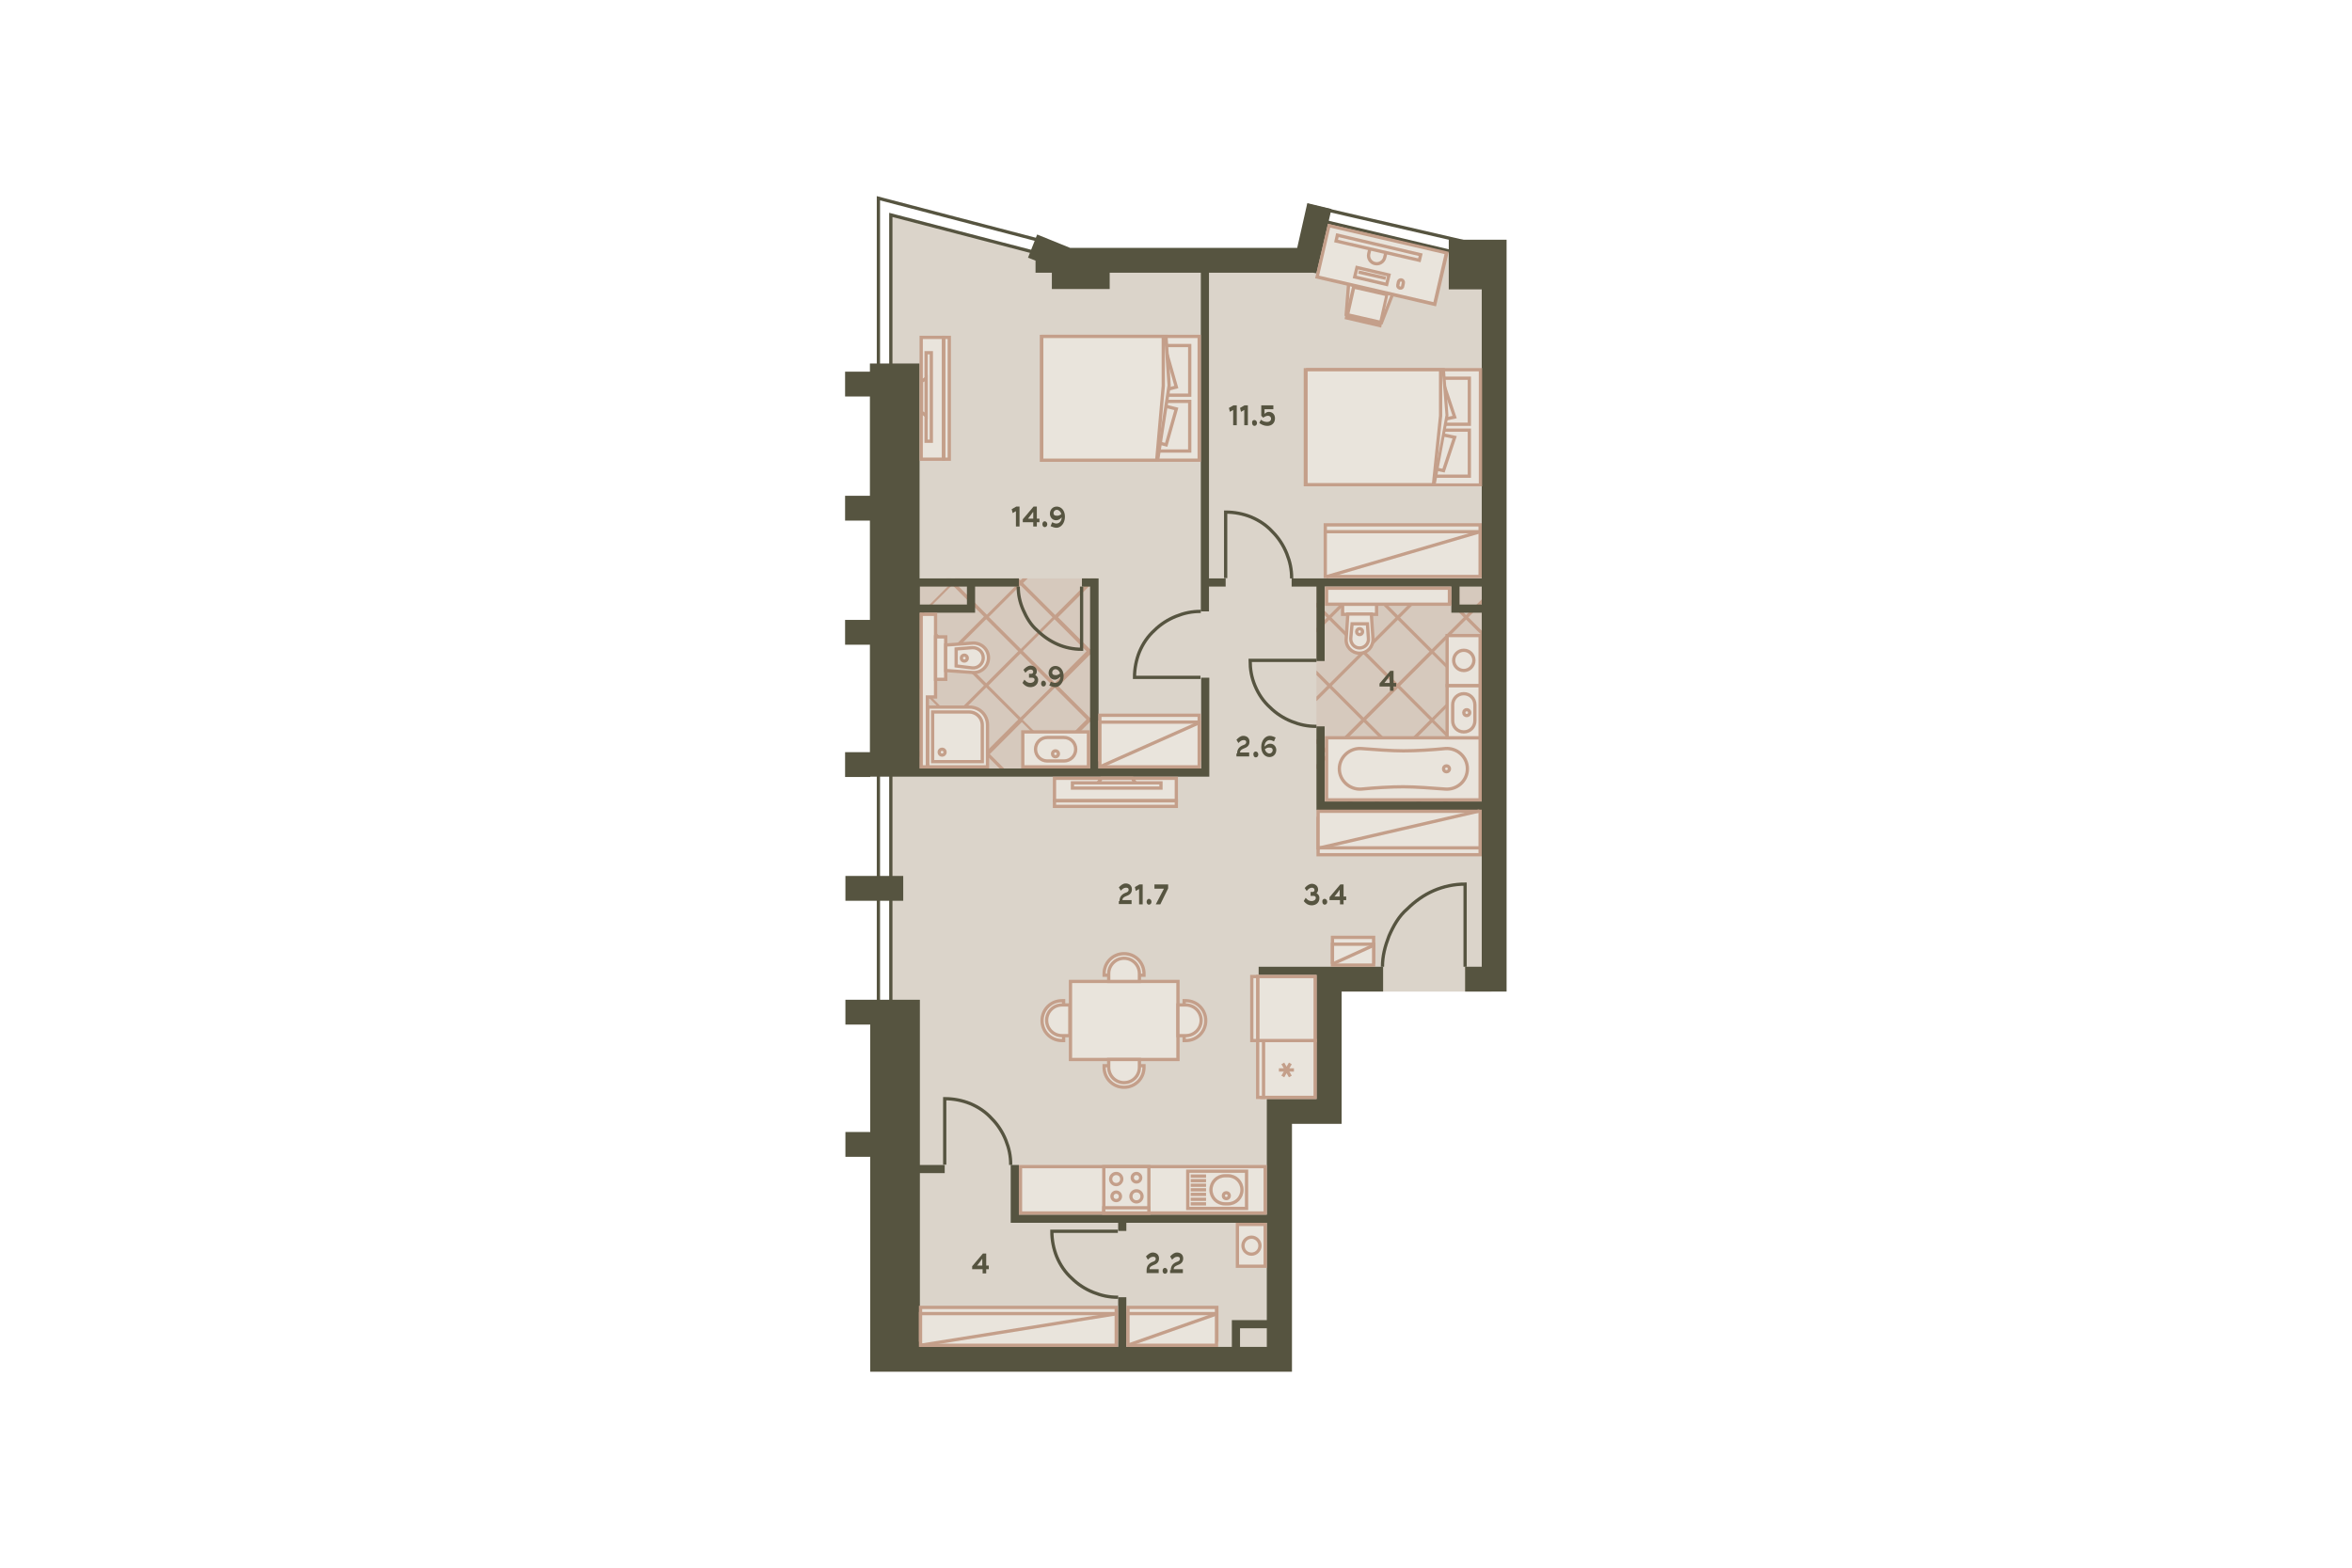 <?xml version="1.0" encoding="utf-8"?>
<!-- Generator: Adobe Illustrator 26.0.3, SVG Export Plug-In . SVG Version: 6.00 Build 0)  -->
<svg version="1.1" xmlns="http://www.w3.org/2000/svg" xmlns:xlink="http://www.w3.org/1999/xlink" x="0px" y="0px"
	 viewBox="0 0 720 480" style="enable-background:new 0 0 720 480;" xml:space="preserve">
<style type="text/css">
	.st0{fill:#DBD4CA;}
	.st1{opacity:0.3;}
	.st2{opacity:0.7;fill:#C49F8A;enable-background:new    ;}
	.st3{fill:#C49F8A;}
	.st4{fill:none;stroke:#565440;}
	.st5{fill:#565440;}
	.st6{fill:#E9E4DC;}
	.st7{fill:#E9E4DC;stroke:#C49F8A;}
	.st8{fill:#E9E4DC;stroke:#C49F8A;stroke-miterlimit:4;}
	.st9{fill:none;stroke:#C49F8A;}
	.st10{fill:#E9E4DC;stroke:#C49F8A;stroke-linejoin:round;}
	.st11{fill:none;}
</style>
<g id="_x31__x5F_2">
	<polygon id="Floor" class="st0" points="272.8,65.6 319.4,77.9 399.3,77.9 402.4,67.3 456.6,79.7 456.6,303.6 410.6,303.6 
		410.6,343.1 394.2,343.1 394.2,418.2 272.7,418.2 	"/>
	<g id="Wet_Floor_1_">
		<g class="st1">
			<rect x="277.9" y="177.1" class="st2" width="57.1" height="58.9"/>
			<rect x="403" y="179.6" class="st2" width="53.6" height="66.9"/>
		</g>
		<polygon class="st3" points="456.6,243.6 453.5,246.7 454.9,246.7 456.6,245 		"/>
		<path class="st3" d="M440.3,179.8h-1.4l9.2,9.2l-9.8,9.8l-9.7-9.7l9.3-9.3h-1.4l-8.6,8.6l-8.6-8.6h-1.4l9.3,9.3l-9.8,9.8l-9.8-9.8
			l9.3-9.3h-1.4l-8.6,8.6l-3.9-3.9v1.4l3.2,3.2l-3.2,3.2v1.4l3.9-3.9l9.8,9.8l-9.7,9.7l-4-4v1.4l3.3,3.3l-3.3,3.3v1.4l4-4l9.7,9.7
			l-9.8,9.8l-3.9-3.9v1.4l3.2,3.2l-3.2,3.2v1.4l3.9-3.9l9.8,9.8l-5.3,5.3h1.4l4.6-4.6l4.6,4.6h1.4l-5.3-5.3l9.8-9.8l9.8,9.8
			l-5.3,5.3h1.4l4.6-4.6l4.6,4.6h1.4l-5.3-5.3l9.7-9.7l7.7,7.7V238l-7-7l7-7v-1.4l-7.7,7.7l-9.8-9.8l9.8-9.8l7.7,7.7V217l-7-7l7-7
			v-1.4l-7.7,7.7l-9.8-9.8l9.8-9.8l7.7,7.7V196l-7-7l7-7v-1.4l-7.7,7.7L440.3,179.8z M427.9,189.8l9.7,9.7l-9.8,9.8l-9.7-9.7
			L427.9,189.8z M407.7,210l9.7-9.7l9.7,9.7l-9.7,9.7L407.7,210z M417.5,240.7l-9.8-9.8l9.8-9.8l9.8,9.8L417.5,240.7z M418.2,220.4
			l9.7-9.7l9.8,9.8l-9.7,9.7L418.2,220.4z M448.2,231l-9.7,9.7l-9.8-9.8l9.7-9.7L448.2,231z M448.2,210l-9.8,9.8l-9.8-9.8l9.8-9.8
			L448.2,210z"/>
		<path class="st3" d="M335.1,177.1H334l-0.6,0.6l-0.6-0.6h-1.4l1.4,1.4l-9.8,9.8l-9.8-9.8l1.4-1.4H313l-0.6,0.6l-0.6-0.6h-1.4
			l1.4,1.4l-9.7,9.7l-9.7-9.7l1.4-1.4h-1.4l-0.6,0.6l-0.6-0.6h-1.4l1.4,1.4l-9.8,9.8l-3-3v1.4l2.3,2.3l-2.3,2.3v1.4l3-3l9.7,9.7
			l-9.8,9.8l-2.9-2.9v1.4l2.2,2.2l-2.2,2.2v1.4l2.9-2.9l9.8,9.8l-9.8,9.8l-2.9-2.9v1.4l2.2,2.2l-2.2,2.2v1.4l2.9-2.9l4.4,4.4h1.4
			l-5.1-5.1l9.8-9.8l9.8,9.8l-5.1,5.1h1.4l4.4-4.4l4.4,4.4h1.4l-5.1-5.1l9.8-9.8l9.7,9.7l-5.2,5.2h1.4l4.5-4.5l4.5,4.5h1.4l-5.2-5.2
			l9.8-9.8l1.8,1.8v-1.4l-1-1l1-1V218l-1.8,1.8l-9.7-9.7l9.7-9.7l1.8,1.8v-1.4l-1-1l1-1V197l-1.8,1.8l-9.8-9.8l9.8-9.8l1.8,1.8v-1.4
			l-1-1l1-1v-0.5H335.1z M312.4,179.2l9.8,9.8l-9.7,9.7l-9.8-9.8L312.4,179.2z M311.7,199.4l-9.8,9.8l-9.8-9.8l9.8-9.8L311.7,199.4z
			 M281.7,188.9l9.8-9.8l9.7,9.7l-9.8,9.8L281.7,188.9z M281.6,209.9l9.8-9.8l9.8,9.8l-9.8,9.8L281.6,209.9z M301.9,230.1l-9.8-9.8
			l9.8-9.8l9.8,9.8L301.9,230.1z M302.6,209.9l9.8-9.8l9.8,9.8l-9.8,9.8L302.6,209.9z M332.6,220.3l-9.8,9.8l-9.7-9.7l9.8-9.8
			L332.6,220.3z M332.6,199.4l-9.7,9.7l-9.8-9.8l9.7-9.7L332.6,199.4z"/>
	</g>
	<g id="Windows">
		<path class="st4" d="M400.7,63L450,74.4l-0.8,3.8L400,66.5L400.7,63z"/>
		<path class="st4" d="M268.9,235.3h3.8v73.4h-3.8V235.3z"/>
		<polygon class="st4" points="268.9,60.7 268.9,135.1 272.7,135.1 272.7,65.8 317.2,77.4 318.2,73.6 		"/>
	</g>
	<g id="Walls">
		<path class="st5" d="M453.6,73.4L453.6,73.4h-10.1v15.2h10.1v88.5h-58.2v2.5h7.6v22.8h2.5v-22.8h38.8v8h1.2h1.3h6.8v57.8h-48.1
			v-23H403V248h2.5h48.1v48h-5.1v7.6h5.1h7.6V73.4H453.6z M446.8,185.1v-5.5h6.8v5.5H446.8z"/>
		<path class="st5" d="M266.4,237.8h12.3h2.9h88.6v-2.5v-27.8h-2.5v27.8h-31.4v-55.7l0,0v-2.5h-5.1v2.5h2.5v55.7h-52.1v-47.7H296
			h1.3h1.2v-8h13.4v-2.5h-30.4v-65.8h-15.2v2.5h-7.6v7.6h7.6v30.4h-7.6v7.6h7.6v30.4h-7.6v7.6h7.6v32.9h-7.6v7.6h7.7V237.8z
			 M296,179.6v5.5h-14.4v-5.5H296z"/>
		<rect x="258.8" y="268.2" class="st5" width="17.7" height="7.6"/>
		<polygon class="st5" points="317,83.5 322,83.5 322,88.5 339.7,88.5 339.7,83.5 367.6,83.5 367.6,187.2 370.1,187.2 370.1,179.6 
			375.2,179.6 375.2,177.1 370.1,177.1 370.1,83.5 402,83.5 403,83.7 407.6,64 400.2,62.2 397.1,75.9 339.7,75.9 339.7,75.9 
			327.6,75.9 317.5,71.8 314.7,78.9 317,79.8 		"/>
		<path class="st5" d="M385.3,296v2.5H403v5.1v32.9h-7.6h-7.6v35.4h-75.9v-15.2h-2.5v15.2v2.5h32.9v2.5h2.5v-2.5h43v29.8h-8.2h-2.5
			v2.5v5.7h-32.3v-15.2h-2.5v15.2h-60.7v-53.2h7.6v-2.5h-7.6v-50.6h-15.2l0,0h-7.6v7.6h7.6v32.9h-7.6v7.6h7.6V420h5.2l0,0H390l0,0
			h5.5v-75.9h7.6h7.6v-40.5h12.7V296H403H385.3z M379.6,406.7h8.2v5.7h-8.2V406.7z"/>
	</g>
	<path id="Doors" class="st4" d="M395.4,177.1c0-2.8-0.5-5.1-1.5-7.6s-2.5-4.8-4.3-6.6c-1.8-2-4-3.5-6.6-4.6c-2.5-1-5.1-1.5-7.8-1.5
		V177 M367.6,187.2c-2.8,0-5.1,0.5-7.6,1.5s-4.8,2.5-6.6,4.3c-2,1.8-3.5,4-4.6,6.6c-1,2.5-1.5,5.1-1.5,7.8h20.2 M403,222.4
		c-2.8,0-5.1-0.5-7.6-1.5s-4.8-2.5-6.6-4.3c-2-1.8-3.5-4-4.6-6.6s-1.5-5.1-1.5-7.8H403 M311.7,179.6c0,2.5,0.5,4.8,1.5,7.1
		s2.3,4.6,4.3,6.3c1.8,1.8,4,3.3,6.3,4.3s4.8,1.5,7.3,1.5v-19.2 M309.4,356.7c0-2.8-0.5-5.1-1.5-7.6s-2.5-4.8-4.3-6.6
		c-1.8-2-4-3.5-6.6-4.6c-2.5-1-5.1-1.5-7.8-1.5v20.2 M342.3,397.2c-2.8,0-5.1-0.5-7.6-1.5s-4.8-2.5-6.6-4.3c-2-1.8-3.5-4-4.6-6.6
		c-1-2.5-1.5-5.1-1.5-7.8h20.2 M423.2,296c0-3.3,0.8-6.3,2-9.4c1.3-3,3-6.1,5.6-8.3c2.3-2.3,5.1-4.3,8.1-5.6s6.3-2,9.6-2V296"/>
	<g id="Furniture_2_">
		<g>
			<g>
				<rect x="400.3" y="113.2" class="st6" width="52.9" height="35.2"/>
				<path class="st3" d="M400.8,113.7h51.9V148h-51.9V113.7 M399.8,112.7v36.2h53.9v-36.2H399.8L399.8,112.7z"/>
			</g>
			<rect x="436.5" y="131.7" class="st7" width="13.3" height="14.1"/>
			<rect x="436.5" y="115.8" class="st7" width="13.3" height="14.1"/>
			<polygon class="st8" points="441.9,144.1 445.3,133.9 432.5,131.2 429,141.4 			"/>
			<polygon class="st8" points="432.5,130.4 445.3,127.7 441.9,117.5 429,120.2 			"/>
			<g>
				<polygon class="st6" points="399.7,148.4 399.7,113.2 441.9,113.2 443,127.2 439.1,148.4 				"/>
				<path class="st3" d="M441.4,113.7l1.1,13.4l-3.8,20.8h-38.4v-34.2H441.4 M442.3,112.7h-0.9h-42.3v36.2h40h0.3l4-21.7
					L442.3,112.7L442.3,112.7z"/>
			</g>
			<polyline class="st9" points="441,113.2 441,127.3 438.8,148.5 			"/>
		</g>
		<g>
			<g>
				<rect x="319.3" y="103" class="st6" width="47.8" height="37.9"/>
				<path class="st3" d="M366.6,103.5v36.9h-46.8v-36.9L366.6,103.5 M367.6,102.5h-48.8v38.9h48.8V102.5L367.6,102.5z"/>
			</g>
			<rect x="352.1" y="122.9" class="st7" width="12.1" height="15.2"/>
			<rect x="352.1" y="105.8" class="st7" width="12.1" height="15.2"/>
			<polygon class="st8" points="357,136.2 360.1,125.2 348.4,122.3 345.3,133.2 			"/>
			<polygon class="st8" points="348.4,121.5 360.1,118.5 357,107.6 345.3,110.5 			"/>
			<g>
				<polygon class="st6" points="318.8,140.8 318.8,103 356.9,103 357.9,118 354.4,140.8 				"/>
				<path class="st3" d="M356.4,103.5l1,14.5l-3.4,22.4h-34.6v-36.9L356.4,103.5 M357.4,102.5h-0.8h-38.3v38.9h36.2h0.3l3.6-23.3
					L357.4,102.5L357.4,102.5z"/>
			</g>
			<polyline class="st9" points="356.1,103 356.1,118.2 354.1,140.9 			"/>
		</g>
		<g>
			<g>
				<rect x="406.1" y="225.9" class="st6" width="47.1" height="19"/>
				<path class="st3" d="M452.6,226.4v18h-46v-18H452.6 M453.6,225.4h-48v20h48V225.4L453.6,225.4z"/>
			</g>
			<g>
				<g>
					<path class="st10" d="M449.2,235.4c0-3.7-3.2-6.5-6.8-6.2c-4,0.4-9,0.7-12.8,0.7c-3.7,0-8.8-0.4-12.8-0.7
						c-3.6-0.3-6.8,2.6-6.8,6.2c0,3.6,3.2,6.5,6.8,6.2c4-0.4,9-0.7,12.8-0.7c3.7,0,8.8,0.4,12.8,0.7
						C446,241.9,449.2,239.1,449.2,235.4z"/>
					<ellipse class="st10" cx="442.8" cy="235.4" rx="0.9" ry="0.9"/>
				</g>
			</g>
		</g>
		<g>
			<g>
				<rect x="378.9" y="374.9" class="st6" width="8.5" height="12.8"/>
				<path class="st3" d="M386.8,375.4v11.8h-7.5v-11.8H386.8 M387.8,374.4h-9.5v13.8h9.5V374.4L387.8,374.4z"/>
			</g>
			<g>
				<path class="st6" d="M383.1,383.9c-1.4,0-2.6-1.2-2.6-2.6s1.2-2.6,2.6-2.6s2.6,1.2,2.6,2.6S384.5,383.9,383.1,383.9z"/>
				<path class="st3" d="M383.1,379.3c1.1,0,2.1,0.9,2.1,2.1s-0.9,2.1-2.1,2.1s-2.1-0.9-2.1-2.1S382,379.3,383.1,379.3 M383.1,378.3
					c-1.7,0-3.1,1.4-3.1,3.1s1.4,3.1,3.1,3.1s3.1-1.4,3.1-3.1C386.2,379.7,384.8,378.3,383.1,378.3L383.1,378.3z"/>
			</g>
		</g>
		<g>
			<path class="st7" d="M327.7,300.5h32.9v23.9h-32.9V300.5z"/>
			<path class="st7" d="M325.6,306.4h-0.5c-3.4,0-6.1,2.7-6.1,6.1s2.7,6.1,6.1,6.1h0.5V306.4z"/>
			<path class="st7" d="M327.5,307.7h-2.4c-2.6,0-4.7,2.1-4.7,4.7s2.1,4.7,4.7,4.7h2.4V307.7z"/>
			<path class="st7" d="M362.5,306.4h0.5c3.4,0,6.1,2.7,6.1,6.1s-2.7,6.1-6.1,6.1h-0.5V306.4z"/>
			<path class="st7" d="M360.6,307.7h2.4c2.6,0,4.7,2.1,4.7,4.7s-2.1,4.7-4.7,4.7h-2.4V307.7z"/>
			<path class="st7" d="M338,326.3v0.5c0,3.4,2.7,6.1,6.1,6.1s6.1-2.7,6.1-6.1v-0.5H338z"/>
			<path class="st7" d="M339.4,324.4v2.4c0,2.6,2.1,4.7,4.7,4.7s4.7-2.1,4.7-4.7v-2.4H339.4z"/>
			<path class="st7" d="M338,298.6v-0.5c0-3.4,2.7-6.1,6.1-6.1s6.1,2.7,6.1,6.1v0.5H338z"/>
			<path class="st7" d="M339.4,300.5v-2.4c0-2.6,2.1-4.7,4.7-4.7s4.7,2.1,4.7,4.7v2.4H339.4z"/>
		</g>
		<g id="Sink_2_2_">
			<g id="Rectangle_16_x5F_11">
				<rect x="313.1" y="224.1" class="st6" width="20.1" height="10.7"/>
				<path class="st3" d="M332.7,224.6v9.7h-19.1v-9.7H332.7 M333.7,223.6h-21.1v11.7h21.1V223.6L333.7,223.6z"/>
			</g>
			<path id="Rectangle_19_x5F_5_2_" class="st7" d="M317,229.4L317,229.4c0-2,1.6-3.6,3.6-3.6h5.1c2,0,3.6,1.6,3.6,3.6l0,0
				c0,2-1.6,3.6-3.6,3.6h-5.1C318.6,233,317,231.4,317,229.4z"/>
			<circle id="Ellipse_7_x5F_2_2_" class="st7" cx="323.1" cy="230.8" r="0.9"/>
		</g>
		<g id="Sink_2_3_">
			<g id="Rectangle_16_x5F_11_3_">
				<rect x="443" y="209.9" class="st6" width="10.1" height="16"/>
				<path class="st3" d="M452.6,210.4v15h-9.1v-15H452.6 M453.6,209.4h-11.1v17h11.1V209.4L453.6,209.4z"/>
			</g>
			<g>
				<path id="Rectangle_19_x5F_5_3_" class="st7" d="M448.1,212.4L448.1,212.4c-1.9,0-3.4,1.5-3.4,3.4v4.9c0,1.9,1.5,3.4,3.4,3.4
					l0,0c1.9,0,3.4-1.5,3.4-3.4v-4.9C451.5,213.9,450,212.4,448.1,212.4z"/>
				<circle id="Ellipse_7_x5F_2_3_" class="st7" cx="449" cy="218.2" r="0.9"/>
			</g>
		</g>
		<g id="Toilet_1_">
			<g id="Rectangle_21_1_">
				<rect x="411" y="185" class="st6" width="10.4" height="3.1"/>
				<path class="st3" d="M420.9,185.5v2.1h-9.4v-2.1H420.9 M421.9,184.5h-11.4v4.1h11.4V184.5L421.9,184.5z"/>
			</g>
			<path id="Rectangle_19_x5F_2_1_" class="st7" d="M412.1,195.6c-0.2,2.4,1.7,4.4,4.1,4.4l0,0c2.4,0,4.2-2,4.1-4.4l-0.5-7.6h-7.2
				L412.1,195.6z"/>
			<path id="Rectangle_18_x5F_13_1_" class="st7" d="M413.5,195.4c-0.1,1.6,1.1,3,2.7,3l0,0c1.6,0,2.9-1.4,2.7-3l-0.3-4.4h-4.7
				L413.5,195.4z"/>
			<ellipse id="Ellipse_6_x5F_2_1_" class="st7" cx="416.2" cy="193.4" rx="0.9" ry="0.9"/>
		</g>
		<g id="Rectangle_24">
			<rect x="312.4" y="357.2" class="st6" width="74.9" height="14.2"/>
			<path class="st3" d="M312.9,357.7h73.9v13.2h-73.9V357.7 M311.9,356.7v15.2h75.9v-15.2H311.9L311.9,356.7z"/>
		</g>
		<g id="Rectangle_27_1_">
			<rect x="386.3" y="318.6" class="st6" width="16.3" height="17.4"/>
			<path class="st3" d="M402.1,319.1v16.4h-15.3v-16.4H402.1 M403.1,318.1h-17.3v18.4h17.3V318.1L403.1,318.1z"/>
		</g>
		<g id="Rectangle_27_2_">
			<rect x="385" y="318.6" class="st6" width="1.8" height="17.4"/>
			<path class="st3" d="M386.3,319.1v16.4h-0.8v-16.4H386.3 M387.3,318.1h-2.8v18.4h2.8V318.1L387.3,318.1z"/>
		</g>
		<g id="Rectangle_27_6_">
			<rect x="385" y="299" class="st6" width="17.6" height="19.6"/>
			<path class="st3" d="M402.1,299.5v18.6h-16.6v-18.6H402.1 M403.1,298.5h-18.6v20.6h18.6V298.5L403.1,298.5z"/>
		</g>
		<g id="Rectangle_27_3_">
			<rect x="383.3" y="299" class="st6" width="1.8" height="19.6"/>
			<path class="st3" d="M384.5,299.5v18.6h-0.8v-18.6H384.5 M385.5,298.5h-2.8v20.6h2.8V298.5L385.5,298.5z"/>
		</g>
		<g id="Sink_3">
			<rect id="Rectangle_28_x5F_2" x="363.6" y="358.6" class="st7" width="18" height="11.4"/>
			<path id="Rectangle_29_x5F_2" class="st7" d="M370.7,364.3L370.7,364.3c0-2.4,1.9-4.3,4.3-4.3h0.9c2.4,0,4.3,1.9,4.3,4.3l0,0
				c0,2.4-1.9,4.3-4.3,4.3H375C372.6,368.6,370.7,366.7,370.7,364.3z"/>
			<ellipse id="Ellipse_7_x5F_3" class="st7" cx="375.4" cy="366.1" rx="0.9" ry="0.9"/>
			<path id="Vector_2" class="st9" d="M364.5,368.6h4.7 M364.5,367.2h4.7 M364.5,365.7h4.7 M364.5,364.3h4.7 M364.5,362.9h4.7
				 M364.5,361.5h4.7 M364.5,360.1h4.7"/>
		</g>
		<g id="Stove">
			<g id="Rectangle_25">
				<rect x="337.9" y="357.2" class="st6" width="13.8" height="14.2"/>
				<path class="st3" d="M351.2,357.7v13.2h-12.8v-13.2H351.2 M352.2,356.7h-14.8v15.2h14.8V356.7L352.2,356.7z"/>
			</g>
			<g id="Rectangle_28_x5F_3">
				<rect x="337.9" y="369.8" class="st6" width="13.8" height="1.6"/>
				<path class="st3" d="M351.2,370.3v0.6h-12.8v-0.6H351.2 M352.2,369.3h-14.8v2.6h14.8V369.3L352.2,369.3z"/>
			</g>
			<g id="Ellipse_7_x5F_4">
				<path class="st6" d="M341.7,367.6c-0.7,0-1.3-0.6-1.3-1.3s0.6-1.3,1.3-1.3c0.7,0,1.3,0.6,1.3,1.3S342.4,367.6,341.7,367.6z"/>
				<path class="st3" d="M341.7,365.5c0.4,0,0.8,0.3,0.8,0.8s-0.3,0.8-0.8,0.8s-0.8-0.3-0.8-0.8S341.3,365.5,341.7,365.5
					 M341.7,364.5c-1,0-1.8,0.8-1.8,1.8s0.8,1.8,1.8,1.8s1.8-0.8,1.8-1.8S342.7,364.5,341.7,364.5L341.7,364.5z"/>
			</g>
			<g id="Ellipse_9">
				<path class="st6" d="M341.7,362.7c-0.9,0-1.7-0.8-1.7-1.7c0-0.9,0.8-1.7,1.7-1.7c0.9,0,1.7,0.8,1.7,1.7
					C343.4,361.9,342.6,362.7,341.7,362.7z"/>
				<path class="st3" d="M341.7,359.8c0.7,0,1.2,0.5,1.2,1.2s-0.5,1.2-1.2,1.2s-1.2-0.5-1.2-1.2S341,359.8,341.7,359.8 M341.7,358.8
					c-1.2,0-2.2,1-2.2,2.2s1,2.2,2.2,2.2s2.2-1,2.2-2.2C343.9,359.8,342.9,358.8,341.7,358.8L341.7,358.8z"/>
			</g>
			<g id="Ellipse_10">
				<path class="st6" d="M347.9,368c-0.9,0-1.7-0.8-1.7-1.7c0-0.9,0.8-1.7,1.7-1.7c0.9,0,1.7,0.8,1.7,1.7S348.8,368,347.9,368z"/>
				<path class="st3" d="M347.9,365.1c0.7,0,1.2,0.5,1.2,1.2s-0.5,1.2-1.2,1.2s-1.2-0.5-1.2-1.2S347.2,365.1,347.9,365.1
					 M347.9,364.1c-1.2,0-2.2,1-2.2,2.2s1,2.2,2.2,2.2s2.2-1,2.2-2.2S349.1,364.1,347.9,364.1L347.9,364.1z"/>
			</g>
			<g id="Ellipse_8">
				<circle class="st6" cx="347.9" cy="360.6" r="1.3"/>
				<path class="st3" d="M347.9,359.8c0.4,0,0.8,0.3,0.8,0.8s-0.3,0.8-0.8,0.8c-0.4,0-0.8-0.3-0.8-0.8S347.4,359.8,347.9,359.8
					 M347.9,358.8c-1,0-1.8,0.8-1.8,1.8s0.8,1.8,1.8,1.8s1.8-0.8,1.8-1.8S348.8,358.8,347.9,358.8L347.9,358.8z"/>
			</g>
		</g>
		<path id="Vector_3" class="st9" d="M396.1,327.6h-4.6 M395,329.6l-2.3-4 M395,325.6l-2.3,4"/>
		<g>
			<path class="st7" d="M422.9,98.8l-10.8-2.5l0.8-10.2l13.7,3.2L422.9,98.8z"/>
			<g>
				
					<rect x="414.9" y="62.7" transform="matrix(0.226 -0.974 0.974 0.226 248.284 474.904)" class="st6" width="16.1" height="37"/>
				<path class="st3" d="M407.2,69.7l35,8.1l-3.4,14.7l-35-8.1L407.2,69.7 M406.5,68.5l-3.9,16.7l37,8.6l3.9-16.7L406.5,68.5
					L406.5,68.5z"/>
			</g>
			<path class="st9" d="M424.2,85.2l-8.3-1.9 M424.5,87.1l-9.8-2.3l0.7-2.9l9.8,2.3L424.5,87.1z"/>
			<path class="st7" d="M428.5,88.2L428.5,88.2c-0.4-0.1-0.7-0.5-0.6-0.9l0.2-1c0.1-0.4,0.5-0.7,0.9-0.6l0,0
				c0.4,0.1,0.7,0.5,0.6,0.9l-0.2,1C429.4,88,429,88.3,428.5,88.2z"/>
			<path class="st7" d="M423.9,78.8c-0.3,1.4-1.7,2.2-3,1.9c-1.4-0.3-2.2-1.7-1.9-3l0.6-2.5l4.9,1.1L423.9,78.8z"/>
			<polygon class="st7" points="434.5,79.7 409,73.8 409.4,72 434.9,78 			"/>
			<g>
				
					<rect x="414.2" y="88.4" transform="matrix(0.226 -0.974 0.974 0.226 232.808 480.128)" class="st6" width="8.7" height="10.4"/>
				<path class="st3" d="M414.8,88.5l9.2,2.1l-1.7,7.5l-9.2-2.1L414.8,88.5 M414,87.3l-2.2,9.5l11.1,2.6l2.2-9.5L414,87.3L414,87.3z
					"/>
			</g>
			<g>
				
					<rect x="417.1" y="93" transform="matrix(0.226 -0.974 0.974 0.226 227.181 482.541)" class="st6" width="0.5" height="10.5"/>
				<polygon class="st3" points="411.9,96.2 411.6,97.7 422.8,100.3 423.1,98.8 				"/>
			</g>
		</g>
		<g>
			<g>
				<rect x="405.7" y="160.7" class="st6" width="47.4" height="13.6"/>
				<path class="st3" d="M406.2,161.2h46.4v12.6h-46.4V161.2 M405.2,160.2v14.6h48.4v-14.6H405.2L405.2,160.2z"/>
			</g>
			<g>
				<rect x="405.7" y="162.8" class="st6" width="47.4" height="13.7"/>
				<path class="st3" d="M406.2,163.3h46.4V176h-46.4V163.3 M405.2,162.3V177h48.4v-14.7H405.2L405.2,162.3z"/>
			</g>
			<path class="st7" d="M406,176.6l47.1-13.8"/>
		</g>
		<g>
			<g>
				<rect x="336.7" y="219" class="st6" width="30.4" height="13.6"/>
				<path class="st3" d="M337.2,219.5h29.4v12.6h-29.4V219.5 M336.2,218.5v14.6h31.4v-14.6H336.2L336.2,218.5z"/>
			</g>
			<g>
				<rect x="336.7" y="221.1" class="st6" width="30.4" height="13.7"/>
				<path class="st3" d="M337.2,221.6h29.4v12.7h-29.4V221.6 M336.2,220.6v14.7h31.4v-14.7H336.2L336.2,220.6z"/>
			</g>
			<path class="st7" d="M336.7,234.8l30.6-13.6"/>
		</g>
		<g>
			<g>
				<rect x="403.5" y="250.6" class="st6" width="49.6" height="11.1"/>
				<path class="st3" d="M404,251.1h48.6v10.1H404V251.1 M403,250.1v12.1h50.6v-12.1H403L403,250.1z"/>
			</g>
			<g>
				<rect x="403.5" y="248.4" class="st6" width="49.6" height="11.2"/>
				<path class="st3" d="M404,248.9h48.6v10.2H404V248.9 M403,247.9v12.2h50.6v-12.2L403,247.9L403,247.9z"/>
			</g>
			<path class="st7" d="M452.9,248.3l-49.3,11.4"/>
		</g>
		<g>
			<g>
				<rect x="407.9" y="287" class="st6" width="12.6" height="7.6"/>
				<path class="st3" d="M408.4,287.5H420v6.6h-11.6V287.5 M407.4,286.5v8.6H421v-8.6H407.4L407.4,286.5z"/>
			</g>
			<g>
				<rect x="407.9" y="289.1" class="st6" width="12.6" height="6.4"/>
				<path class="st3" d="M420,289.6v5.4h-11.6v-5.4H420 M421,288.6h-13.6v7.4H421V288.6L421,288.6z"/>
			</g>
			<path class="st7" d="M407.6,295.3l13.2-6"/>
		</g>
		<g>
			<g>
				<rect x="288.9" y="103.3" class="st6" width="1.7" height="37.3"/>
				<path class="st3" d="M290.1,103.8v36.3h-0.7v-36.3H290.1 M291.1,102.8h-2.7v38.3h2.7V102.8L291.1,102.8z"/>
			</g>
			<g>
				<rect x="282.1" y="103.3" class="st6" width="6.8" height="37.3"/>
				<path class="st3" d="M288.3,103.8v36.3h-5.8v-36.3H288.3 M289.3,102.8h-7.8v38.3h7.8V102.8L289.3,102.8z"/>
			</g>
			<rect x="283.5" y="108" class="st7" width="1.6" height="27.1"/>
			<path class="st7" d="M283.5,127.3v-11.5l-1.4,1v9.4L283.5,127.3z"/>
		</g>
		<g>
			<g>
				<rect x="443" y="194.6" class="st6" width="10.1" height="15.3"/>
				<path class="st3" d="M452.6,195.1v14.3h-9.1v-14.3H452.6 M453.6,194.1h-11.1v16.3h11.1V194.1L453.6,194.1z"/>
			</g>
			<g>
				<path class="st6" d="M448.1,205.4c-1.7,0-3.1-1.4-3.1-3.1s1.4-3.1,3.1-3.1s3.1,1.4,3.1,3.1S449.8,205.4,448.1,205.4z"/>
				<path class="st3" d="M448.1,199.6c1.4,0,2.6,1.2,2.6,2.6s-1.2,2.6-2.6,2.6s-2.6-1.2-2.6-2.6S446.6,199.6,448.1,199.6
					 M448.1,198.6c-2,0-3.6,1.6-3.6,3.6s1.6,3.6,3.6,3.6s3.6-1.6,3.6-3.6S450.1,198.6,448.1,198.6L448.1,198.6z"/>
			</g>
		</g>
		<g>
			<rect x="406.1" y="180.1" class="st6" width="37.7" height="4.9"/>
			<path class="st3" d="M443.2,180.6v3.9h-36.6v-3.9H443.2 M444.2,179.6h-38.6v5.9h38.7v-5.9H444.2z"/>
		</g>
		<g>
			<g>
				<rect x="322.8" y="245.2" class="st6" width="37.3" height="1.7"/>
				<path class="st3" d="M359.6,245.7v0.7h-36.3v-0.7H359.6 M360.6,244.7h-38.3v2.7h38.3V244.7L360.6,244.7z"/>
			</g>
			<g>
				<rect x="322.8" y="238.3" class="st6" width="37.3" height="6.8"/>
				<path class="st3" d="M359.6,238.8v5.8h-36.3v-5.8H359.6 M360.6,237.8h-38.3v7.8h38.3V237.8L360.6,237.8z"/>
			</g>
			<rect x="328.3" y="239.7" class="st7" width="27.1" height="1.6"/>
			<path class="st7" d="M336.1,239.7h11.5l-1-1.4h-9.4L336.1,239.7z"/>
		</g>
		<g>
			<g>
				<path class="st6" d="M283.9,234.8v-18.3h12.8c3,0,5.5,2.5,5.5,5.5v12.8H283.9z"/>
				<path class="st3" d="M296.8,217c2.8,0,5,2.2,5,5v12.3h-17.3V217H296.8 M296.8,216h-13.3v19.3h19.3V222
					C302.8,218.6,300.1,216,296.8,216L296.8,216z"/>
			</g>
			<g>
				<path class="st6" d="M285.5,233.2V218h11.2c2.2,0,4,1.8,4,4v11.2H285.5z"/>
				<path class="st3" d="M296.7,218.5c1.9,0,3.5,1.6,3.5,3.5v10.7H286v-14.2H296.7 M296.7,217.5H285v16.2h16.2V222
					C301.2,219.5,299.2,217.5,296.7,217.5L296.7,217.5z"/>
			</g>
			<ellipse class="st7" cx="288.4" cy="230.3" rx="0.9" ry="0.9"/>
		</g>
		<g>
			<polygon class="st6" points="282,234.8 282,188.1 286.4,188.1 286.4,213.4 283.9,213.4 283.9,234.8 			"/>
			<path class="st3" d="M285.9,188.6v24.3h-1.5h-1v1v20.4h-0.9v-20.4v-25.3h1.9H285.9 M286.9,187.6h-2.5h-2.9v26.3v21.4h2.9v-21.4
				h2.5V187.6L286.9,187.6z"/>
		</g>
		<g id="Toilet_2_">
			<g id="Rectangle_21_2_">
				<rect x="286.4" y="195" class="st6" width="3.1" height="13"/>
				<path class="st3" d="M289,195.5v12h-2.1v-12H289 M290,194.5h-4.1v14h4.1V194.5L290,194.5z"/>
			</g>
			<path id="Rectangle_19_x5F_2_2_" class="st7" d="M297.8,205.9c2.6,0.2,4.8-1.9,4.8-4.5l0,0c0-2.6-2.2-4.6-4.8-4.5l-8.3,0.6v7.8
				L297.8,205.9z"/>
			<path id="Rectangle_18_x5F_13_2_" class="st7" d="M297.6,204.5c1.8,0.2,3.4-1.3,3.4-3.1l0,0c0-1.8-1.6-3.2-3.4-3.1l-4.9,0.4v5.2
				L297.6,204.5z"/>
			<ellipse id="Ellipse_6_x5F_2_2_" class="st7" cx="295.2" cy="201.5" rx="0.9" ry="0.9"/>
		</g>
		<g>
			<g>
				<rect x="281.8" y="400.3" class="st6" width="59.9" height="10"/>
				<path class="st3" d="M282.3,400.8h58.9v9h-58.9V400.8 M281.3,399.8v11h60.9v-11H281.3L281.3,399.8z"/>
			</g>
			<g>
				<rect x="281.8" y="402.2" class="st6" width="59.9" height="9.7"/>
				<path class="st3" d="M282.3,402.7h58.9v8.7h-58.9V402.7 M281.3,401.7v10.7h60.9v-10.7H281.3L281.3,401.7z"/>
			</g>
			<path class="st7" d="M281.8,411.9l60.3-9.7"/>
		</g>
		<g>
			<g>
				<rect x="345.3" y="400.3" class="st6" width="27.1" height="10"/>
				<path class="st3" d="M345.8,400.8h26.1v9h-26.1V400.8 M344.8,399.8v11H373v-11H344.8L344.8,399.8z"/>
			</g>
			<g>
				<rect x="345.3" y="402.2" class="st6" width="27.1" height="9.7"/>
				<path class="st3" d="M345.8,402.7h26.1v8.7h-26.1V402.7 M344.8,401.7v10.7h28.1v-10.7H344.8L344.8,401.7z"/>
			</g>
			<path class="st7" d="M345.2,411.9l27.5-9.7"/>
		</g>
	</g>
	<g id="street_anchors">
		<rect id="street_anchor_01_1_" x="362.6" y="20.2" class="st11" width="10" height="10"/>
		<rect id="street_anchor_02_1_" x="218.8" y="235" class="st11" width="10" height="10"/>
	</g>
</g>
<g id="комнаты">
	<g>
		<g>
			<path class="st5" d="M309.7,155.9l1.4-0.8h1v6.1H311v-4.7l-1,0.6L309.7,155.9z"/>
			<path class="st5" d="M318.2,159.9h-0.8v1.3h-1.1v-1.3h-3.2v-0.9l3.3-3.9h1v3.7h0.8V159.9z M314.7,158.8h1.6v-2h-0.1
				C315.7,157.5,315.2,158.2,314.7,158.8L314.7,158.8z"/>
			<path class="st5" d="M319.8,159.6c0.4,0,0.8,0.4,0.8,0.9c0,0.5-0.3,0.9-0.8,0.9c-0.4,0-0.7-0.4-0.7-0.9
				C319.1,160,319.4,159.6,319.8,159.6z"/>
			<path class="st5" d="M322.1,159.9c0.4,0.2,0.8,0.4,1.3,0.4c0.8,0,1.6-0.7,1.6-1.9c-0.4,0.5-1,0.9-1.7,0.9c-1.2,0-1.9-1-1.9-2
				c0-1.3,0.9-2.2,2.1-2.2c1.3,0,2.5,1.1,2.5,3.1c0,2.1-1.3,3.4-2.6,3.4c-0.8,0-1.4-0.4-1.8-0.5L322.1,159.9z M324.9,157.4
				c-0.2-0.8-0.8-1.3-1.4-1.3c-0.6,0-1,0.5-1,1c0,0.4,0.2,0.8,0.9,0.8C324,158,324.5,157.7,324.9,157.4z"/>
		</g>
	</g>
	<g>
		<g>
			<path class="st5" d="M376.2,124.9l1.4-0.8h1v6.1h-1.1v-4.7l-1,0.6L376.2,124.9z"/>
			<path class="st5" d="M379.6,124.9l1.4-0.8h1v6.1h-1.1v-4.7l-1,0.6L379.6,124.9z"/>
			<path class="st5" d="M384,128.6c0.4,0,0.8,0.4,0.8,0.9c0,0.5-0.3,0.9-0.8,0.9c-0.4,0-0.7-0.4-0.7-0.9
				C383.2,129,383.5,128.6,384,128.6z"/>
			<path class="st5" d="M385.5,129.5l0.5-1c0.3,0.3,1,0.7,1.9,0.7c0.6,0,1.2-0.3,1.2-1c0-0.6-0.5-0.9-0.9-0.9
				c-0.6,0-1.1,0.3-1.5,0.6l-0.6-0.6v-3.2h3.7v1.2h-2.7v1.4c0.4-0.3,0.7-0.6,1.3-0.6c0.9,0,1.9,0.6,1.9,2c0,1.6-1.2,2.3-2.3,2.3
				C386.7,130.4,385.9,129.8,385.5,129.5z"/>
		</g>
	</g>
	<g>
		<g>
			<path class="st5" d="M378.7,230.7c0-1.5,0.9-2.2,2-2.6c0.3-0.1,0.8-0.3,0.8-0.9c0-0.5-0.4-0.6-0.8-0.6c-0.7,0-1.1,0.4-1.6,0.9
				l-0.6-1c0.6-0.6,1.2-1.2,2.1-1.2c0.9,0,1.9,0.5,1.9,1.8c0,1.4-1,1.8-1.8,2.1c-0.7,0.3-1.1,0.6-1.1,1.1v0.1h2.8v1.2h-3.9V230.7z"
				/>
			<path class="st5" d="M384.4,230.1c0.4,0,0.8,0.4,0.8,0.9c0,0.5-0.3,0.9-0.8,0.9c-0.4,0-0.7-0.4-0.7-0.9
				C383.6,230.5,384,230.1,384.4,230.1z"/>
			<path class="st5" d="M390,227c-0.4-0.2-0.8-0.4-1.3-0.4c-0.8,0-1.6,0.7-1.6,2c0.4-0.4,1-0.9,1.7-0.9c1.2,0,1.9,1,1.9,1.9
				c0,1.3-0.9,2.2-2.1,2.2c-1.3,0-2.5-1.1-2.5-3.1c0-2.1,1.3-3.4,2.6-3.4c0.8,0,1.4,0.4,1.8,0.5L390,227z M387.2,229.4
				c0.2,0.8,0.8,1.3,1.4,1.3c0.6,0,1-0.5,1-1c0-0.4-0.2-0.8-0.9-0.8C388.1,228.8,387.6,229.1,387.2,229.4z"/>
		</g>
	</g>
	<g>
		<g>
			<path class="st5" d="M401.1,273.1h0.7c0.3,0,0.6-0.2,0.6-0.6c0-0.5-0.4-0.7-0.8-0.7c-0.6,0-1.1,0.4-1.6,1l-0.6-0.9
				c0.5-0.6,1.3-1.3,2.2-1.3c0.8,0,1.9,0.5,1.9,1.8c0,0.5-0.3,0.9-0.5,1.1c0.4,0.2,0.9,0.6,0.9,1.5c0,1.4-1.1,2.2-2.4,2.2
				c-0.9,0-1.7-0.4-2.4-1.3l0.6-1c0.5,0.6,1,1,1.8,1c0.7,0,1.3-0.4,1.3-1c0-0.5-0.5-0.6-0.7-0.6h-0.9V273.1z"/>
			<path class="st5" d="M405.5,275.2c0.4,0,0.8,0.4,0.8,0.9c0,0.5-0.3,0.9-0.8,0.9c-0.4,0-0.7-0.4-0.7-0.9
				C404.7,275.7,405,275.2,405.5,275.2z"/>
			<path class="st5" d="M412.1,275.6h-0.8v1.3h-1.1v-1.3h-3.2v-0.9l3.3-3.9h1v3.7h0.8V275.6z M408.5,274.5h1.6v-2h-0.1
				C409.6,273.2,409,273.9,408.5,274.5L408.5,274.5z"/>
		</g>
	</g>
	<g>
		<g>
			<path class="st5" d="M342.7,275.9c0-1.5,0.9-2.2,2-2.6c0.3-0.1,0.8-0.3,0.8-0.9c0-0.5-0.4-0.6-0.8-0.6c-0.7,0-1.1,0.4-1.6,0.9
				l-0.6-1c0.6-0.6,1.2-1.2,2.1-1.2c0.9,0,1.9,0.5,1.9,1.8c0,1.4-1,1.8-1.8,2.1c-0.7,0.3-1.1,0.6-1.1,1.1v0.1h2.8v1.2h-3.9V275.9z"
				/>
			<path class="st5" d="M347.4,271.6l1.4-0.8h1v6.1h-1.1v-4.7l-1,0.6L347.4,271.6z"/>
			<path class="st5" d="M351.7,275.2c0.4,0,0.8,0.4,0.8,0.9c0,0.5-0.3,0.9-0.8,0.9c-0.4,0-0.7-0.4-0.7-0.9
				C351,275.7,351.3,275.2,351.7,275.2z"/>
			<path class="st5" d="M353.4,270.8h4.2v1.2l-2.4,4.9h-1.4l2.5-4.8h-2.9V270.8z"/>
		</g>
	</g>
	<g>
		<g>
			<path class="st5" d="M302.7,388.6h-0.8v1.3h-1.1v-1.3h-3.2v-0.9l3.3-3.9h1v3.7h0.8V388.6z M299.1,387.5h1.6v-2h-0.1
				C300.2,386.1,299.7,386.8,299.1,387.5L299.1,387.5z"/>
		</g>
	</g>
	<g>
		<g>
			<path class="st5" d="M351,388.9c0-1.5,0.9-2.2,2-2.6c0.3-0.1,0.8-0.3,0.8-0.9c0-0.5-0.4-0.6-0.8-0.6c-0.7,0-1.1,0.4-1.6,0.9
				l-0.6-1c0.6-0.6,1.2-1.2,2.1-1.2c0.9,0,1.9,0.5,1.9,1.8c0,1.4-1,1.8-1.8,2.1c-0.7,0.3-1.1,0.6-1.1,1.1v0.1h2.8v1.2H351V388.9z"/>
			<path class="st5" d="M356.6,388.2c0.4,0,0.8,0.4,0.8,0.9c0,0.5-0.3,0.9-0.8,0.9c-0.4,0-0.7-0.4-0.7-0.9
				C355.9,388.6,356.2,388.2,356.6,388.2z"/>
			<path class="st5" d="M358.4,388.9c0-1.5,0.9-2.2,2-2.6c0.3-0.1,0.8-0.3,0.8-0.9c0-0.5-0.4-0.6-0.8-0.6c-0.7,0-1.1,0.4-1.6,0.9
				l-0.6-1c0.6-0.6,1.2-1.2,2.1-1.2c0.9,0,1.9,0.5,1.9,1.8c0,1.4-1,1.8-1.8,2.1c-0.7,0.3-1.1,0.6-1.1,1.1v0.1h2.8v1.2h-3.9V388.9z"
				/>
		</g>
	</g>
	<g>
		<g>
			<path class="st5" d="M315,206.3h0.7c0.3,0,0.6-0.2,0.6-0.6c0-0.5-0.4-0.7-0.8-0.7c-0.6,0-1.1,0.4-1.6,1l-0.6-0.9
				c0.5-0.6,1.3-1.3,2.2-1.3c0.8,0,1.9,0.5,1.9,1.8c0,0.5-0.3,0.9-0.5,1.1c0.4,0.2,0.9,0.6,0.9,1.5c0,1.4-1.1,2.2-2.4,2.2
				c-0.9,0-1.7-0.4-2.4-1.3l0.6-1c0.5,0.6,1,1,1.8,1c0.7,0,1.3-0.4,1.3-1c0-0.5-0.5-0.6-0.7-0.6H315V206.3z"/>
			<path class="st5" d="M319.4,208.4c0.4,0,0.8,0.4,0.8,0.9c0,0.5-0.3,0.9-0.8,0.9c-0.4,0-0.7-0.4-0.7-0.9
				C318.7,208.8,319,208.4,319.4,208.4z"/>
			<path class="st5" d="M321.7,208.7c0.4,0.2,0.8,0.4,1.3,0.4c0.8,0,1.6-0.7,1.6-1.9c-0.4,0.4-1,0.9-1.7,0.9c-1.2,0-1.9-1-1.9-2
				c0-1.3,0.9-2.2,2.1-2.2c1.3,0,2.5,1.1,2.5,3.1c0,2.1-1.3,3.4-2.6,3.4c-0.8,0-1.4-0.4-1.8-0.5L321.7,208.7z M324.5,206.2
				c-0.2-0.8-0.8-1.3-1.4-1.3c-0.6,0-1,0.5-1,1c0,0.4,0.2,0.8,0.9,0.8C323.6,206.8,324.1,206.5,324.5,206.2z"/>
		</g>
	</g>
	<g>
		<g>
			<path class="st5" d="M427.4,210.2h-0.8v1.3h-1.1v-1.3h-3.2v-0.9l3.3-3.9h1v3.7h0.8V210.2z M423.8,209.1h1.6v-2h-0.1
				C424.9,207.7,424.4,208.4,423.8,209.1L423.8,209.1z"/>
		</g>
	</g>
</g>
</svg>
